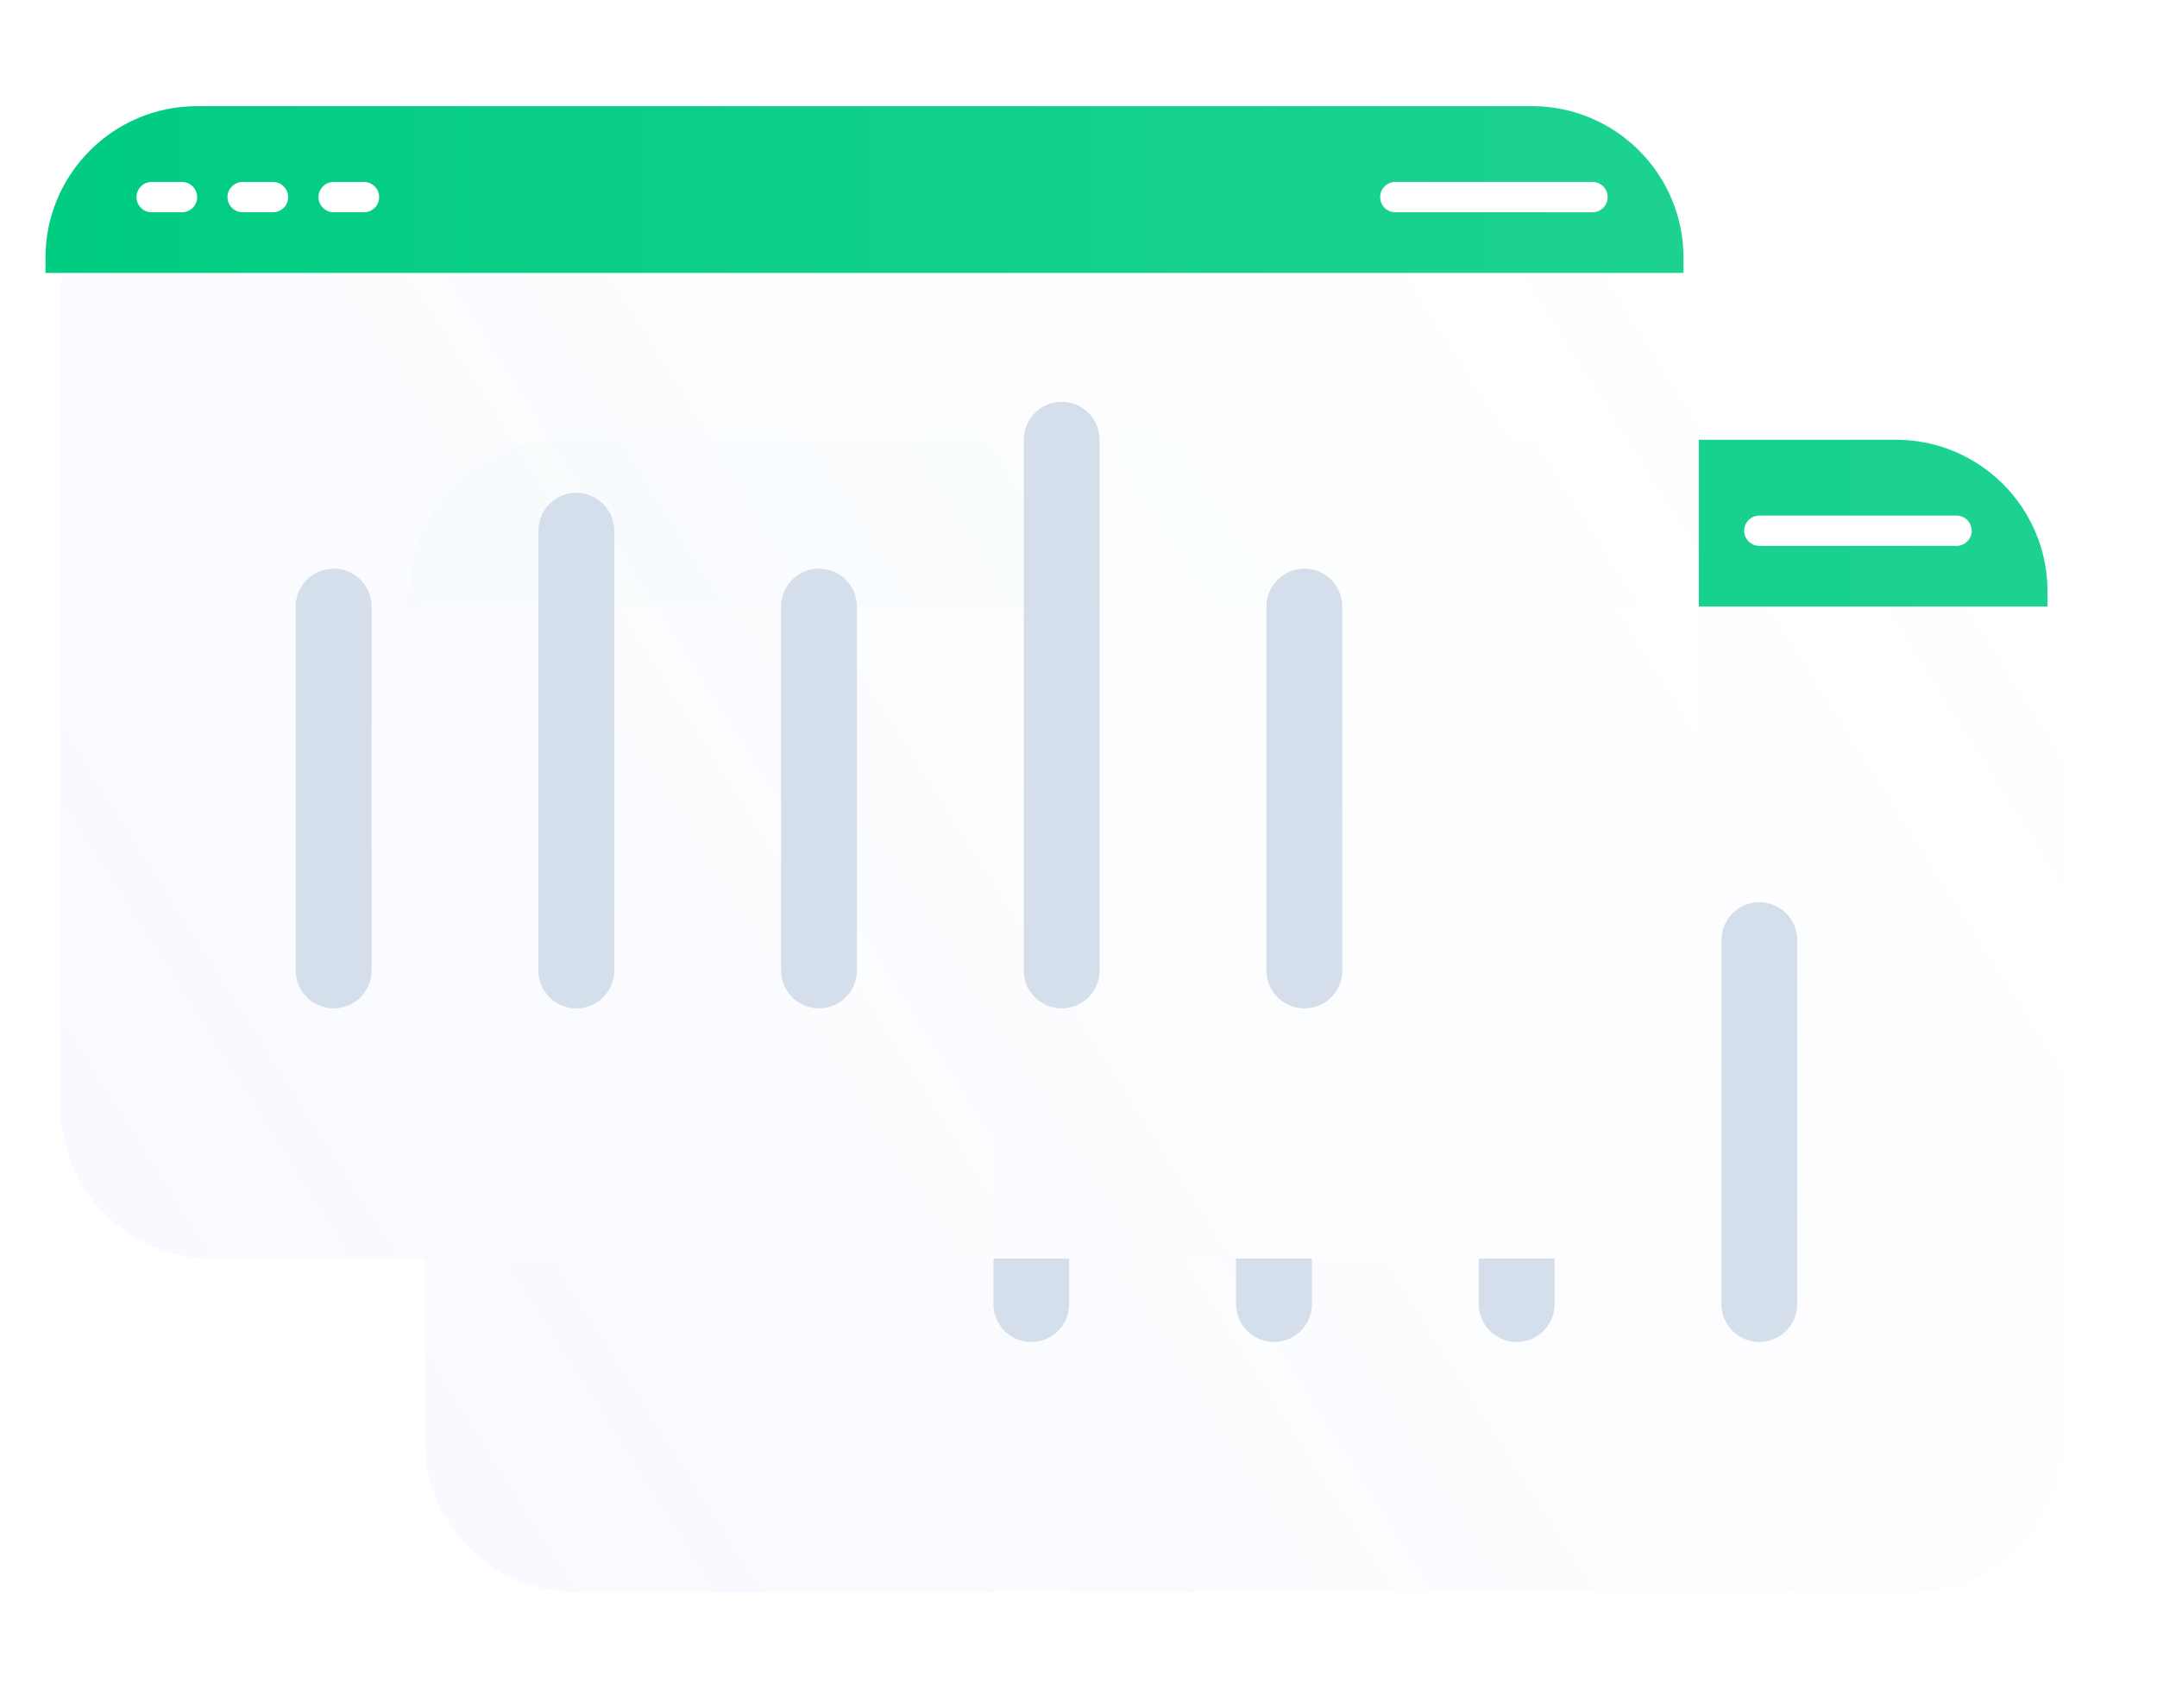 <svg width="101" height="80" viewBox="0 0 101 80" fill="none" xmlns="http://www.w3.org/2000/svg">
<g clip-path="url(#clip0_567_2995)">
<g filter="url(#filter0_d_567_2995)">
<path d="M19.174 27.696C19.174 23.774 22.354 20.595 26.276 20.595H88.771C92.693 20.595 95.873 23.774 95.873 27.696V66.046C95.873 69.968 92.693 73.147 88.771 73.147H26.276C22.354 73.147 19.174 69.968 19.174 66.046V27.696Z" fill="url(#paint0_linear_567_2995)" shape-rendering="crispEdges"/>
</g>
<path d="M19.174 27.696C19.174 23.774 22.354 20.595 26.276 20.595H88.771C92.693 20.595 95.873 23.774 95.873 27.696V28.407H19.174V27.696Z" fill="url(#paint1_linear_567_2995)"/>
<path fill-rule="evenodd" clip-rule="evenodd" d="M55.393 17.755C55.393 17.362 55.711 17.044 56.103 17.044H57.524C57.916 17.044 58.234 17.362 58.234 17.755C58.234 18.147 57.916 18.465 57.524 18.465H56.103C55.711 18.465 55.393 18.147 55.393 17.755Z" fill="white"/>
<path fill-rule="evenodd" clip-rule="evenodd" d="M59.654 17.755C59.654 17.362 59.972 17.044 60.364 17.044H61.785C62.177 17.044 62.495 17.362 62.495 17.755C62.495 18.147 62.177 18.465 61.785 18.465H60.364C59.972 18.465 59.654 18.147 59.654 17.755Z" fill="white"/>
<path fill-rule="evenodd" clip-rule="evenodd" d="M63.915 17.755C63.915 17.362 64.233 17.044 64.625 17.044H66.046C66.438 17.044 66.756 17.362 66.756 17.755C66.756 18.147 66.438 18.465 66.046 18.465H64.625C64.233 18.465 63.915 18.147 63.915 17.755Z" fill="white"/>
<path fill-rule="evenodd" clip-rule="evenodd" d="M81.67 24.856C81.67 24.464 81.988 24.146 82.38 24.146H91.612C92.004 24.146 92.323 24.464 92.323 24.856C92.323 25.248 92.004 25.566 91.612 25.566H82.38C81.988 25.566 81.67 25.248 81.67 24.856Z" fill="white"/>
<path fill-rule="evenodd" clip-rule="evenodd" d="M68.887 55.748C67.906 55.748 67.111 54.954 67.111 53.973L67.111 36.929C67.111 35.948 67.906 35.154 68.887 35.154C69.867 35.154 70.662 35.948 70.662 36.929L70.662 53.973C70.662 54.954 69.867 55.748 68.887 55.748Z" fill="#D5DEEB"/>
<path fill-rule="evenodd" clip-rule="evenodd" d="M48.291 62.85C47.311 62.85 46.516 62.055 46.516 61.075L46.516 44.031C46.516 43.05 47.311 42.255 48.291 42.255C49.272 42.255 50.067 43.05 50.067 44.031L50.067 61.075C50.067 62.055 49.272 62.85 48.291 62.85Z" fill="#D5DEEB"/>
<path fill-rule="evenodd" clip-rule="evenodd" d="M59.654 62.85C58.674 62.85 57.879 62.055 57.879 61.075L57.879 44.031C57.879 43.05 58.674 42.255 59.654 42.255C60.635 42.255 61.43 43.05 61.43 44.031L61.43 61.075C61.43 62.055 60.635 62.85 59.654 62.85Z" fill="#D5DEEB"/>
<path fill-rule="evenodd" clip-rule="evenodd" d="M71.017 62.85C70.037 62.85 69.242 62.055 69.242 61.075L69.242 44.031C69.242 43.05 70.037 42.255 71.017 42.255C71.998 42.255 72.793 43.05 72.793 44.031L72.793 61.075C72.793 62.055 71.998 62.85 71.017 62.85Z" fill="#D5DEEB"/>
<path fill-rule="evenodd" clip-rule="evenodd" d="M82.38 62.85C81.399 62.85 80.605 62.055 80.605 61.075L80.605 44.031C80.605 43.05 81.399 42.255 82.38 42.255C83.361 42.255 84.155 43.05 84.155 44.031L84.155 61.075C84.155 62.055 83.361 62.85 82.38 62.85Z" fill="#D5DEEB"/>
<g filter="url(#filter1_d_567_2995)">
<path d="M2.13 12.073C2.13 8.151 5.31 4.971 9.232 4.971H71.727C75.649 4.971 78.829 8.151 78.829 12.073V50.422C78.829 54.344 75.649 57.524 71.727 57.524H9.232C5.31 57.524 2.13 54.344 2.13 50.422V12.073Z" fill="url(#paint2_linear_567_2995)" shape-rendering="crispEdges"/>
</g>
<path d="M2.13 12.073C2.13 8.151 5.31 4.971 9.232 4.971H71.727C75.649 4.971 78.829 8.151 78.829 12.073V12.783H2.13V12.073Z" fill="url(#paint3_linear_567_2995)"/>
<path fill-rule="evenodd" clip-rule="evenodd" d="M6.392 9.232C6.392 8.84 6.71 8.522 7.102 8.522H8.522C8.914 8.522 9.232 8.84 9.232 9.232C9.232 9.624 8.914 9.942 8.522 9.942H7.102C6.71 9.942 6.392 9.624 6.392 9.232Z" fill="white"/>
<path fill-rule="evenodd" clip-rule="evenodd" d="M10.652 9.232C10.652 8.84 10.97 8.522 11.363 8.522H12.783C13.175 8.522 13.493 8.84 13.493 9.232C13.493 9.624 13.175 9.942 12.783 9.942H11.363C10.97 9.942 10.652 9.624 10.652 9.232Z" fill="white"/>
<path fill-rule="evenodd" clip-rule="evenodd" d="M14.914 9.232C14.914 8.84 15.232 8.522 15.624 8.522H17.044C17.436 8.522 17.754 8.84 17.754 9.232C17.754 9.624 17.436 9.942 17.044 9.942H15.624C15.232 9.942 14.914 9.624 14.914 9.232Z" fill="white"/>
<path fill-rule="evenodd" clip-rule="evenodd" d="M64.626 9.232C64.626 8.84 64.943 8.522 65.336 8.522H74.568C74.96 8.522 75.278 8.84 75.278 9.232C75.278 9.624 74.96 9.942 74.568 9.942H65.336C64.943 9.942 64.626 9.624 64.626 9.232Z" fill="white"/>
<path fill-rule="evenodd" clip-rule="evenodd" d="M15.624 47.227C14.643 47.227 13.848 46.432 13.848 45.451L13.848 28.407C13.848 27.427 14.643 26.632 15.624 26.632C16.604 26.632 17.399 27.427 17.399 28.407L17.399 45.451C17.399 46.432 16.604 47.227 15.624 47.227Z" fill="#D5DEEB"/>
<path fill-rule="evenodd" clip-rule="evenodd" d="M26.986 47.227C26.006 47.227 25.211 46.432 25.211 45.451L25.211 24.856C25.211 23.876 26.006 23.081 26.986 23.081C27.967 23.081 28.762 23.876 28.762 24.856L28.762 45.451C28.762 46.432 27.967 47.227 26.986 47.227Z" fill="#D5DEEB"/>
<path fill-rule="evenodd" clip-rule="evenodd" d="M38.349 47.227C37.369 47.227 36.574 46.432 36.574 45.451L36.574 28.407C36.574 27.427 37.369 26.632 38.349 26.632C39.33 26.632 40.125 27.427 40.125 28.407L40.125 45.451C40.125 46.432 39.33 47.227 38.349 47.227Z" fill="#D5DEEB"/>
<path fill-rule="evenodd" clip-rule="evenodd" d="M49.712 47.227C48.731 47.227 47.937 46.432 47.937 45.451L47.937 20.595C47.937 19.615 48.731 18.82 49.712 18.82C50.693 18.82 51.487 19.615 51.487 20.595L51.487 45.451C51.487 46.432 50.693 47.227 49.712 47.227Z" fill="#D5DEEB"/>
<path fill-rule="evenodd" clip-rule="evenodd" d="M61.075 47.227C60.094 47.227 59.299 46.432 59.299 45.451L59.299 28.407C59.299 27.427 60.094 26.632 61.075 26.632C62.055 26.632 62.85 27.427 62.85 28.407L62.85 45.451C62.85 46.432 62.055 47.227 61.075 47.227Z" fill="#D5DEEB"/>
</g>
<defs>
<filter id="filter0_d_567_2995" x="15.623" y="17.754" width="85.221" height="61.075" filterUnits="userSpaceOnUse" color-interpolation-filters="sRGB">
<feFlood flood-opacity="0" result="BackgroundImageFix"/>
<feColorMatrix in="SourceAlpha" type="matrix" values="0 0 0 0 0 0 0 0 0 0 0 0 0 0 0 0 0 0 127 0" result="hardAlpha"/>
<feOffset dx="0.71" dy="1.42"/>
<feGaussianBlur stdDeviation="2.131"/>
<feComposite in2="hardAlpha" operator="out"/>
<feColorMatrix type="matrix" values="0 0 0 0 0.301 0 0 0 0 0.421 0 0 0 0 0.849 0 0 0 0.16 0"/>
<feBlend mode="normal" in2="BackgroundImageFix" result="effect1_dropShadow_567_2995"/>
<feBlend mode="normal" in="SourceGraphic" in2="effect1_dropShadow_567_2995" result="shape"/>
</filter>
<filter id="filter1_d_567_2995" x="-1.42" y="2.131" width="85.221" height="61.075" filterUnits="userSpaceOnUse" color-interpolation-filters="sRGB">
<feFlood flood-opacity="0" result="BackgroundImageFix"/>
<feColorMatrix in="SourceAlpha" type="matrix" values="0 0 0 0 0 0 0 0 0 0 0 0 0 0 0 0 0 0 127 0" result="hardAlpha"/>
<feOffset dx="0.71" dy="1.42"/>
<feGaussianBlur stdDeviation="2.131"/>
<feComposite in2="hardAlpha" operator="out"/>
<feColorMatrix type="matrix" values="0 0 0 0 0.301 0 0 0 0 0.421 0 0 0 0 0.849 0 0 0 0.16 0"/>
<feBlend mode="normal" in2="BackgroundImageFix" result="effect1_dropShadow_567_2995"/>
<feBlend mode="normal" in="SourceGraphic" in2="effect1_dropShadow_567_2995" result="shape"/>
</filter>
<linearGradient id="paint0_linear_567_2995" x1="93.742" y1="23.435" x2="20.24" y2="69.952" gradientUnits="userSpaceOnUse">
<stop stop-color="white"/>
<stop offset="1" stop-color="#F9FAFF" stop-opacity="0.976"/>
</linearGradient>
<linearGradient id="paint1_linear_567_2995" x1="19.174" y1="28.407" x2="95.873" y2="28.407" gradientUnits="userSpaceOnUse">
<stop stop-color="#00CC82"/>
<stop offset="1" stop-color="#1DD291"/>
</linearGradient>
<linearGradient id="paint2_linear_567_2995" x1="76.698" y1="7.812" x2="3.196" y2="54.328" gradientUnits="userSpaceOnUse">
<stop stop-color="white"/>
<stop offset="1" stop-color="#F9FAFF" stop-opacity="0.976"/>
</linearGradient>
<linearGradient id="paint3_linear_567_2995" x1="2.13" y1="12.783" x2="78.829" y2="12.783" gradientUnits="userSpaceOnUse">
<stop stop-color="#00CC82"/>
<stop offset="1" stop-color="#1DD291"/>
</linearGradient>
<clipPath id="clip0_567_2995">
<rect width="100.134" height="79.539" fill="white"/>
</clipPath>
</defs>
</svg>
